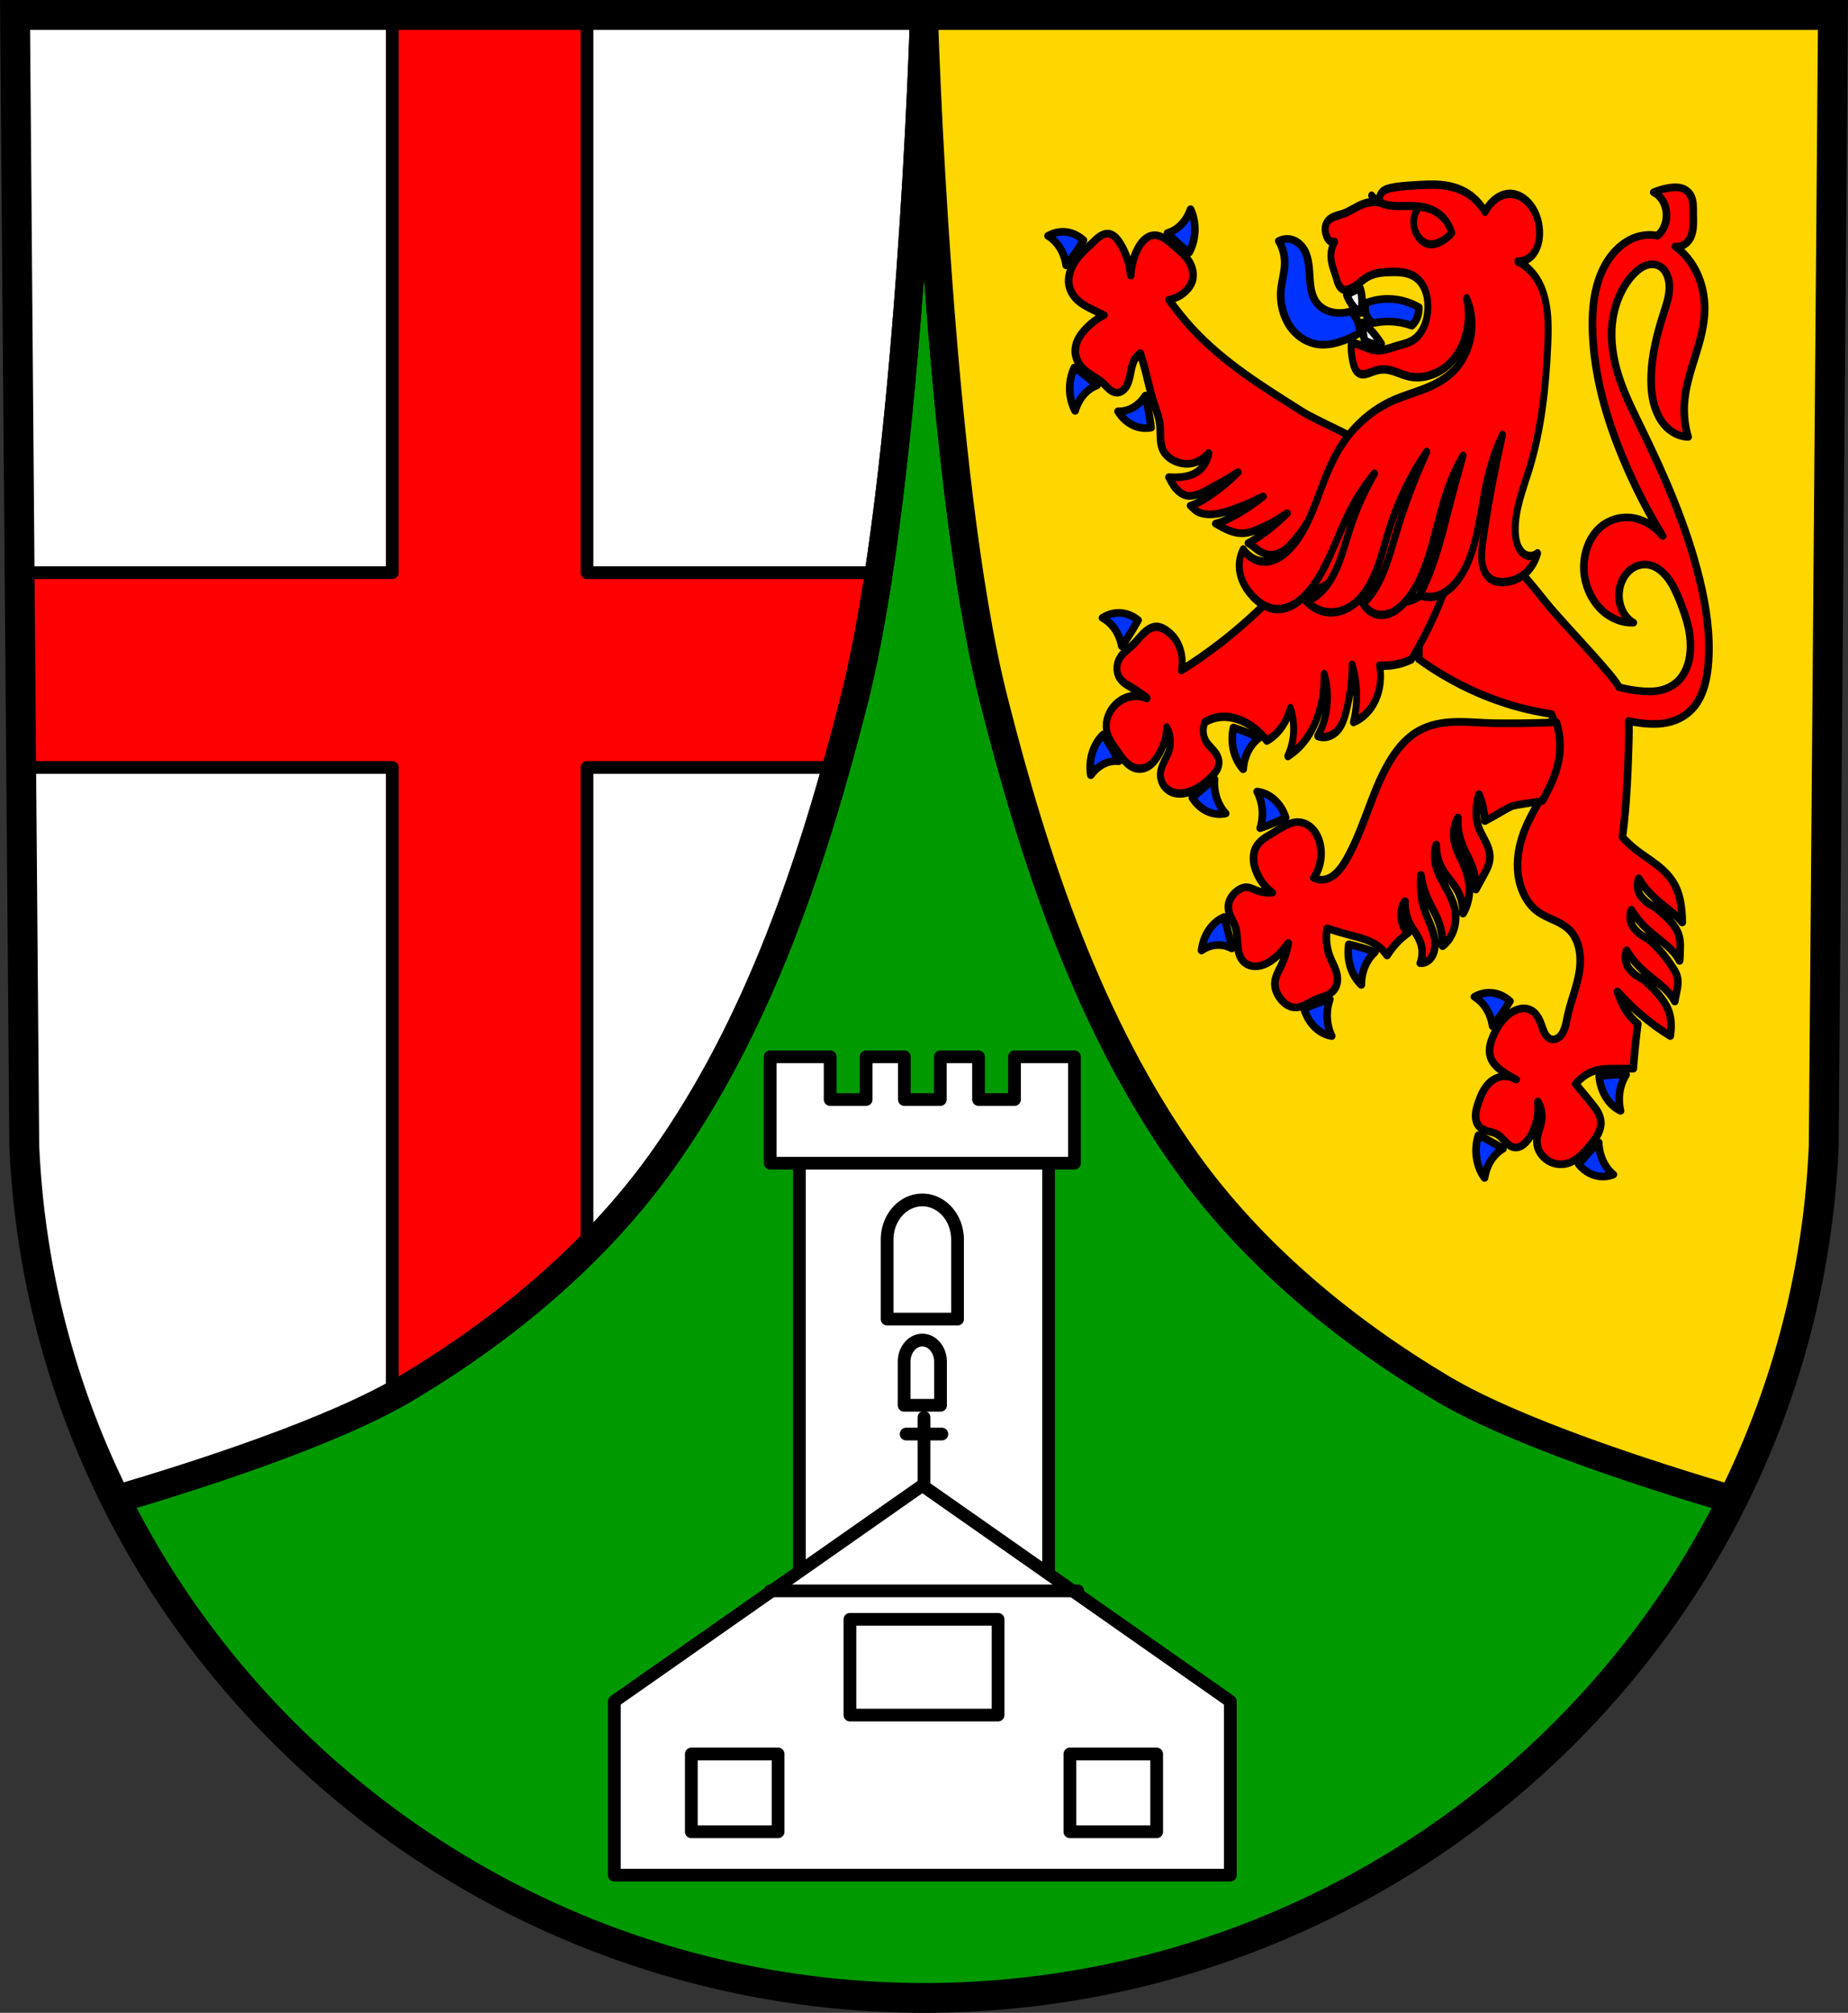<?xml version="1.0" encoding="UTF-8" standalone="no"?>
<!-- Created with Inkscape (http://www.inkscape.org/) -->

<svg
   xmlns:dc="http://purl.org/dc/elements/1.1/"
   xmlns:cc="http://creativecommons.org/ns#"
   xmlns:rdf="http://www.w3.org/1999/02/22-rdf-syntax-ns#"
   xmlns:svg="http://www.w3.org/2000/svg"
   xmlns="http://www.w3.org/2000/svg"
   xmlns:sodipodi="http://sodipodi.sourceforge.net/DTD/sodipodi-0.dtd"
   xmlns:inkscape="http://www.inkscape.org/namespaces/inkscape"
   width="192.212mm"
   height="209.344mm"
   viewBox="0 0 192.212 209.344"
   version="1.1"
   id="svg8449"
   inkscape:version="0.92.4 (5da689c313, 2019-01-14)"
   sodipodi:docname="DEU Deuselbach COA.svg">
  <rect x="0" y="0" width="192.212" height="209.344" fill="#333333" stroke="none"/>
  <defs
     id="defs8443">
    <inkscape:path-effect
       effect="spiro"
       id="path-effect5298-3-3"
       is_visible="true" />
    <inkscape:path-effect
       effect="spiro"
       id="path-effect5302-9-3"
       is_visible="true" />
    <inkscape:path-effect
       effect="spiro"
       id="path-effect5460-3-0"
       is_visible="true" />
    <inkscape:path-effect
       effect="spiro"
       id="path-effect5298-3-3-4"
       is_visible="true" />
    <inkscape:path-effect
       effect="spiro"
       id="path-effect5302-9-3-7"
       is_visible="true" />
    <inkscape:path-effect
       effect="spiro"
       id="path-effect5460-3-0-2"
       is_visible="true" />
  </defs>
  <sodipodi:namedview
     id="base"
     pagecolor="#ffffff"
     bordercolor="#666666"
     borderopacity="1.0"
     inkscape:pageopacity="0.0"
     inkscape:pageshadow="2"
     inkscape:zoom="0.69260138"
     inkscape:cx="363.23468"
     inkscape:cy="395.60995"
     inkscape:document-units="mm"
     inkscape:current-layer="layer1"
     showgrid="false"
     inkscape:window-width="1366"
     inkscape:window-height="745"
     inkscape:window-x="-8"
     inkscape:window-y="-8"
     inkscape:window-maximized="1"
     inkscape:snap-nodes="true"
     fit-margin-top="0"
     fit-margin-left="0"
     fit-margin-right="0"
     fit-margin-bottom="0"
     inkscape:snap-midpoints="true"
     inkscape:snap-smooth-nodes="true" />
  <g
     inkscape:label="Ebene 1"
     inkscape:groupmode="layer"
     id="layer1"
     transform="translate(4.49,-7.225)">
    <path
       style="fill:#009900;fill-opacity:1;fill-rule:evenodd;stroke:none;stroke-width:3.104;stroke-opacity:1"
       inkscape:connector-curvature="0"
       d="m 186.157,8.777 -0.959,117.581 C 183.105,175.817 141.758,214.988 91.616,215.016 41.519,214.955 0.156,175.77 -1.966,126.358 L -2.925,8.777 h 94.539 z"
       id="path10563-0-6-7-6-6"
       sodipodi:nodetypes="ccccccc" />
    <path
       inkscape:connector-curvature="0"
       style="fill:#ffffff;stroke:#000000;stroke-width:2.91;stroke-linecap:butt;stroke-linejoin:round;stroke-miterlimit:4;stroke-dasharray:none;stroke-opacity:1"
       d="M -2.925,8.777 -1.966,126.357 c 0.566,13.186 3.929,25.643 9.504,36.824 8.622,-2.541 22.6,-7.043 30.184,-11.558 C 47.926,145.549 57.468,137.641 64.366,127.976 74.427,113.879 80.095,96.805 84.35,80.017 90.214,56.878 91.614,8.777 91.614,8.777 Z m 94.539,0 c 0,0 1.4,48.101 7.264,71.24 4.255,16.788 9.922,33.863 19.983,47.959 6.898,9.666 16.441,17.573 26.644,23.647 7.593,4.52 21.597,9.028 30.216,11.567 5.566,-11.181 8.918,-23.64 9.476,-36.833 L 186.157,8.777 Z"
       id="path3370" />
    <path
       inkscape:connector-curvature="0"
       style="fill:#ff0000;fill-opacity:1;stroke:#000000;stroke-width:1.323;stroke-linecap:round;stroke-linejoin:round;stroke-miterlimit:4;stroke-dasharray:none;stroke-opacity:1"
       d="M 36.311,8.777 V 66.787 H -2.452 l 0.073,8.929 0.092,11.324 H 36.311 V 152.423 c 0.49,-0.266 0.963,-0.533 1.411,-0.8 6.764,-4.027 13.237,-8.86 18.842,-14.476 V 87.041 h 25.913 c 0.656,-2.341 1.28,-4.685 1.873,-7.024 0.971,-3.833 1.818,-8.358 2.558,-13.229 H 56.564 V 8.777 Z"
       id="rect3404-7" />
    <path
       style="fill:none;stroke:#000000;stroke-width:2.91;stroke-linecap:butt;stroke-linejoin:round;stroke-miterlimit:4;stroke-dasharray:none;stroke-opacity:1"
       d="m -2.925,8.777 0.959,117.58 c 0.566,13.186 3.929,25.643 9.504,36.824 8.622,-2.541 22.6,-7.043 30.184,-11.558 10.204,-6.074 19.746,-13.982 26.644,-23.647 C 74.427,113.879 80.095,96.805 84.35,80.017 90.214,56.878 91.614,8.777 91.614,8.777 Z"
       id="path9332"
       inkscape:connector-curvature="0" />
    <path
       style="fill:#ffd700;fill-opacity:1;stroke:#000000;stroke-width:2.91;stroke-linecap:butt;stroke-linejoin:round;stroke-miterlimit:4;stroke-dasharray:none;stroke-opacity:1"
       d="m 91.614,8.777 c 0,0 1.4,48.101 7.264,71.24 4.255,16.788 9.922,33.863 19.983,47.959 6.898,9.666 16.441,17.573 26.644,23.647 7.593,4.52 21.597,9.028 30.216,11.567 5.566,-11.181 8.918,-23.64 9.476,-36.833 L 186.157,8.777 Z"
       id="path3370-0"
       inkscape:connector-curvature="0" />
    <path
       style="fill:none;fill-rule:evenodd;stroke:#000000;stroke-width:3.104;stroke-opacity:1"
       inkscape:connector-curvature="0"
       d="m 186.157,8.777 -0.959,117.581 C 183.105,175.817 141.758,214.988 91.616,215.016 41.519,214.955 0.156,175.77 -1.966,126.358 L -2.925,8.777 h 94.539 z"
       id="path10563-0-6-7-6"
       sodipodi:nodetypes="ccccccc" />
    <path
       inkscape:connector-curvature="0"
       style="fill:#0033ff;fill-opacity:1;fill-rule:evenodd;stroke:#000000;stroke-width:0.794;stroke-linecap:round;stroke-linejoin:round;stroke-miterlimit:4;stroke-dasharray:none;stroke-opacity:1"
       d="m 119.344,28.986 c -0.271,0.784 -0.742,1.464 -1.332,1.922 -0.328,0.255 -0.692,0.441 -1.072,0.549 0.365,0.374 0.74,0.734 1.123,1.08 0.367,0.331 0.742,0.649 1.125,0.953 0.395,-0.715 0.608,-1.576 0.603,-2.438 -0.004,-0.72 -0.16,-1.437 -0.447,-2.067 z m -13.103,2.352 c -0.591,-0.037 -1.19,0.108 -1.724,0.42 0.628,0.375 1.159,0.987 1.499,1.73 0.19,0.414 0.321,0.866 0.388,1.333 0.329,-0.421 0.647,-0.855 0.953,-1.3 0.294,-0.426 0.577,-0.861 0.849,-1.307 -0.564,-0.521 -1.259,-0.831 -1.966,-0.876 z m 23.002,0.743 c -0.25,0.02 -0.497,0.091 -0.726,0.212 0.417,0.683 0.638,1.539 0.617,2.388 -0.022,0.889 -0.297,1.739 -0.385,2.622 -0.146,1.462 0.256,2.994 1.079,4.074 0.759,0.997 1.851,1.592 2.967,1.686 0.833,0.07 1.667,-0.127 2.465,-0.421 0.58,-0.214 1.148,-0.481 1.696,-0.796 -0.003,-0.567 -0.154,-1.13 -0.424,-1.592 -0.148,-0.253 -0.331,-0.476 -0.539,-0.656 -0.626,0.205 -1.289,0.237 -1.926,0.094 -0.342,-0.077 -0.678,-0.204 -0.984,-0.404 -0.306,-0.199 -0.583,-0.473 -0.788,-0.814 -0.369,-0.614 -0.483,-1.397 -0.539,-2.154 -0.04,-0.532 -0.057,-1.069 -0.129,-1.596 -0.072,-0.527 -0.203,-1.052 -0.449,-1.495 -0.281,-0.504 -0.709,-0.882 -1.19,-1.052 -0.24,-0.085 -0.492,-0.117 -0.742,-0.097 z m 10.738,6.231 c -0.829,-0.015 -1.659,0.135 -2.448,0.444 -0.038,0.199 -0.051,0.405 -0.039,0.609 0.018,0.299 0.093,0.594 0.231,0.843 0.163,0.293 0.414,0.513 0.694,0.609 0.635,-0.135 1.283,-0.181 1.926,-0.14 0.678,0.043 1.353,0.185 2.004,0.421 0.25,-0.231 0.451,-0.541 0.577,-0.89 0.117,-0.322 0.17,-0.678 0.154,-1.03 -0.717,-0.407 -1.487,-0.677 -2.273,-0.796 -0.274,-0.042 -0.55,-0.064 -0.827,-0.069 z m -32.725,7.137 c -0.357,0.744 -0.525,1.62 -0.476,2.479 0.041,0.718 0.233,1.422 0.553,2.028 0.23,-0.803 0.665,-1.517 1.231,-2.019 0.315,-0.279 0.669,-0.493 1.042,-0.63 -0.384,-0.345 -0.777,-0.677 -1.178,-0.993 -0.383,-0.302 -0.774,-0.591 -1.171,-0.866 z m 7.387,2.919 c -0.238,0.375 -0.529,0.7 -0.855,0.958 -0.587,0.463 -1.292,0.703 -1.991,0.678 0.352,0.579 0.825,1.047 1.362,1.35 0.643,0.363 1.376,0.484 2.075,0.344 -0.069,-0.549 -0.151,-1.096 -0.247,-1.64 -0.1,-0.568 -0.215,-1.131 -0.343,-1.691 z m -2.758,22.597 c -0.592,-0.002 -1.184,0.18 -1.704,0.523 0.643,0.337 1.197,0.916 1.567,1.638 0.206,0.402 0.356,0.846 0.441,1.308 0.311,-0.44 0.611,-0.892 0.9,-1.355 0.276,-0.443 0.541,-0.895 0.795,-1.357 -0.584,-0.487 -1.291,-0.755 -2,-0.757 z m 11.924,11.925 c -0.192,0.829 -0.174,1.728 0.051,2.545 0.188,0.682 0.519,1.306 0.953,1.795 0.057,-0.848 0.331,-1.673 0.775,-2.33 0.247,-0.366 0.545,-0.681 0.878,-0.927 -0.443,-0.217 -0.891,-0.419 -1.344,-0.602 -0.434,-0.176 -0.872,-0.336 -1.313,-0.481 z m -13.55,0.728 c -0.557,0.532 -0.978,1.272 -1.192,2.093 -0.179,0.686 -0.213,1.427 -0.099,2.133 0.457,-0.644 1.078,-1.114 1.755,-1.328 0.377,-0.119 0.77,-0.16 1.159,-0.121 -0.253,-0.493 -0.517,-0.976 -0.794,-1.449 -0.265,-0.453 -0.541,-0.895 -0.828,-1.328 z m 11.576,4.654 c -0.408,0.301 -0.809,0.617 -1.201,0.948 -0.375,0.317 -0.743,0.647 -1.103,0.99 0.431,0.683 1.034,1.205 1.707,1.474 0.562,0.225 1.171,0.275 1.754,0.145 -0.525,-0.563 -0.904,-1.323 -1.072,-2.148 -0.093,-0.46 -0.123,-0.939 -0.086,-1.41 z m 4.427,1.28 c 0.38,0.714 0.576,1.571 0.553,2.421 -0.013,0.473 -0.091,0.944 -0.231,1.385 0.46,-0.155 0.917,-0.328 1.368,-0.517 0.432,-0.181 0.859,-0.378 1.282,-0.591 -0.263,-0.8 -0.728,-1.5 -1.316,-1.981 -0.491,-0.402 -1.066,-0.651 -1.656,-0.718 z m -3.426,13.044 c -0.669,0.283 -1.266,0.815 -1.688,1.507 -0.353,0.578 -0.584,1.265 -0.666,1.978 0.604,-0.429 1.318,-0.628 2.015,-0.562 0.388,0.037 0.771,0.154 1.128,0.345 -0.107,-0.566 -0.228,-1.127 -0.363,-1.684 -0.129,-0.533 -0.272,-1.061 -0.427,-1.584 z m 12.965,2.843 c -0.134,0.846 -0.054,1.74 0.227,2.531 0.235,0.661 0.608,1.248 1.074,1.691 -0.003,-0.851 0.214,-1.7 0.611,-2.401 0.221,-0.39 0.496,-0.735 0.81,-1.014 -0.456,-0.171 -0.917,-0.325 -1.381,-0.462 -0.444,-0.131 -0.891,-0.246 -1.341,-0.345 z m 14.794,5.037 c -0.591,-0.037 -1.19,0.108 -1.724,0.42 0.628,0.375 1.159,0.987 1.499,1.73 0.19,0.414 0.321,0.867 0.388,1.334 0.329,-0.421 0.647,-0.855 0.953,-1.3 0.294,-0.426 0.577,-0.862 0.849,-1.308 -0.564,-0.521 -1.259,-0.831 -1.966,-0.876 z m -16.764,0.683 c -0.465,0.133 -0.926,0.283 -1.384,0.45 -0.438,0.16 -0.871,0.336 -1.301,0.527 0.236,0.812 0.677,1.534 1.248,2.043 0.477,0.426 1.043,0.703 1.63,0.799 -0.356,-0.733 -0.522,-1.598 -0.471,-2.446 0.028,-0.472 0.122,-0.938 0.277,-1.373 z m 30.095,7.837 c -0.239,0.004 -0.477,0.013 -0.716,0.026 -0.457,0.026 -0.912,0.068 -1.367,0.126 0.066,0.858 0.349,1.688 0.801,2.352 0.378,0.554 0.871,0.991 1.421,1.257 -0.198,-0.816 -0.187,-1.705 0.033,-2.512 0.122,-0.45 0.307,-0.874 0.545,-1.249 -0.239,-0.004 -0.478,-0.004 -0.717,0 z m -14.643,6.295 c -0.261,0.801 -0.319,1.697 -0.163,2.538 0.13,0.702 0.406,1.364 0.797,1.904 0.128,-0.836 0.47,-1.622 0.967,-2.222 0.277,-0.333 0.6,-0.61 0.951,-0.813 -0.422,-0.271 -0.852,-0.527 -1.287,-0.766 -0.416,-0.229 -0.838,-0.443 -1.265,-0.641 z m 12.509,0.744 c -0.373,0.362 -0.737,0.738 -1.091,1.128 -0.339,0.373 -0.669,0.758 -0.989,1.154 0.5,0.611 1.153,1.033 1.849,1.196 0.581,0.136 1.191,0.091 1.754,-0.128 -0.58,-0.477 -1.035,-1.172 -1.289,-1.965 -0.141,-0.441 -0.22,-0.912 -0.233,-1.385 z"
       id="path4947-0-0" />
    <path
       style="fill:#ff0000;fill-opacity:1;fill-rule:evenodd;stroke:#000000;stroke-width:0.794;stroke-linecap:butt;stroke-linejoin:round;stroke-miterlimit:4;stroke-dasharray:none;stroke-opacity:1"
       d="m 169.82,26.704 c -0.195,-0.003 -0.391,0.015 -0.585,0.041 -0.587,0.081 -1.166,0.242 -1.722,0.482 0.355,0.168 0.67,0.456 0.902,0.823 0.232,0.367 0.38,0.811 0.422,1.271 0.043,0.464 -0.021,0.942 -0.184,1.365 -0.163,0.423 -0.423,0.791 -0.744,1.049 -0.748,-0.146 -1.522,-0.091 -2.251,0.161 -0.87,0.301 -1.671,0.879 -2.325,1.638 -0.655,0.759 -1.166,1.695 -1.516,2.709 -0.593,1.714 -0.724,3.616 -0.662,5.474 0.155,4.617 1.459,9.08 3.179,13.202 1.176,2.819 2.551,5.516 4.106,8.05 -0.962,-1.203 -2.328,-1.915 -3.708,-1.932 -1.099,-0.014 -2.214,0.416 -3.047,1.288 -0.996,1.043 -1.528,2.689 -1.426,4.282 0.093,1.435 0.681,2.8 1.558,3.768 0.964,1.065 2.275,1.655 3.577,1.61 -0.51,-0.288 -0.939,-0.785 -1.2,-1.391 -0.261,-0.606 -0.353,-1.316 -0.258,-1.99 0.125,-0.88 0.573,-1.683 1.193,-2.16 0.621,-0.478 1.404,-0.627 2.118,-0.416 0.738,0.218 1.379,0.797 1.871,1.501 0.492,0.704 0.849,1.53 1.176,2.364 0.498,1.269 0.943,2.599 1.034,4.001 0.046,0.701 0.001,1.414 -0.165,2.087 -0.167,0.673 -0.458,1.305 -0.869,1.8 -0.55,0.663 -1.293,1.055 -2.055,1.23 -0.761,0.175 -1.545,0.146 -2.316,0.059 -0.671,-0.076 -1.339,-0.198 -2,-0.362 -0.366,-0.602 -0.808,-1.144 -1.252,-1.668 -1.92,-2.262 -3.964,-4.362 -5.9,-6.602 -0.799,-0.925 -1.525,-1.929 -2.342,-2.846 -0.784,-0.88 -1.345,-2.143 -2.452,-2.546 -0.678,-0.247 -1.447,0.451 -2.154,0.228 -0.467,-0.147 1.11,-4.577 0.795,-5.021 -0.315,-0.444 -2.523,3.1 -2.574,2.517 -0.328,1.207 -0.955,2.291 -1.779,3.074 -0.854,0.811 -1.055,4.638 -2.137,4.709 -0.383,0.777 -0.668,1.624 -0.843,2.504 -0.177,0.892 -0.241,1.817 -0.188,2.732 1.443,1.039 2.946,1.953 4.496,2.733 2.962,1.491 6.09,2.489 9.272,2.96 0.592,1.346 0.794,2.94 0.562,4.44 -0.23,1.485 -0.86,2.83 -1.539,4.095 -0.68,1.265 -1.423,2.492 -1.926,3.874 -0.479,1.318 -0.727,2.786 -0.562,4.212 0.18,1.549 0.88,3.031 1.966,3.871 0.581,0.45 1.247,0.706 1.89,1.006 0.643,0.3 1.289,0.662 1.763,1.27 0.325,0.416 0.557,0.935 0.692,1.485 0.136,0.55 0.178,1.13 0.151,1.703 -0.09,1.9 -0.919,3.622 -1.312,5.464 -0.084,0.395 -0.148,0.798 -0.268,1.179 -0.12,0.381 -0.302,0.746 -0.575,0.984 -0.161,0.141 -0.352,0.234 -0.549,0.258 -0.198,0.023 -0.402,-0.024 -0.575,-0.143 -0.2,-0.137 -0.35,-0.363 -0.463,-0.606 -0.113,-0.243 -0.194,-0.505 -0.286,-0.761 -0.191,-0.529 -0.447,-1.048 -0.844,-1.366 -0.313,-0.252 -0.696,-0.36 -1.072,-0.345 -0.375,0.015 -0.743,0.148 -1.082,0.345 -0.913,0.531 -1.609,1.517 -2.06,2.618 -0.123,0.3 -0.231,0.612 -0.289,0.939 -0.058,0.328 -0.066,0.673 0.007,0.996 0.082,0.358 0.262,0.675 0.481,0.935 0.218,0.26 0.475,0.468 0.737,0.66 0.479,0.351 0.981,0.655 1.499,0.91 -0.462,-0.284 -0.995,-0.395 -1.509,-0.315 -0.514,0.081 -1.006,0.353 -1.394,0.77 -0.477,0.514 -0.783,1.221 -1.031,1.935 -0.134,0.388 -0.256,0.79 -0.282,1.21 -0.013,0.21 -0.001,0.423 0.044,0.626 0.045,0.203 0.124,0.396 0.238,0.555 0.117,0.163 0.269,0.286 0.431,0.376 0.162,0.09 0.334,0.148 0.508,0.196 0.347,0.095 0.708,0.151 1.028,0.339 0.319,0.188 0.578,0.496 0.849,0.774 0.272,0.278 0.578,0.537 0.931,0.592 0.266,0.042 0.539,-0.04 0.777,-0.191 0.238,-0.151 0.444,-0.368 0.627,-0.606 0.81,-1.051 1.2,-2.559 1.031,-3.984 0.348,0.582 0.487,1.342 0.375,2.049 -0.058,0.368 -0.18,0.716 -0.285,1.068 -0.105,0.352 -0.195,0.721 -0.184,1.095 0.01,0.344 0.106,0.68 0.257,0.97 0.151,0.291 0.356,0.537 0.586,0.737 0.719,0.623 1.686,0.772 2.529,0.455 0.929,-0.349 1.669,-1.196 2.342,-2.049 0.239,-0.303 0.475,-0.613 0.655,-0.971 0.179,-0.359 0.299,-0.773 0.282,-1.192 -0.016,-0.383 -0.144,-0.747 -0.32,-1.066 -0.175,-0.318 -0.396,-0.596 -0.617,-0.87 -0.556,-0.69 -1.119,-1.373 -1.686,-2.049 0.542,-0.654 1.228,-1.129 1.967,-1.365 0.76,-0.243 1.556,-0.233 2.342,-0.228 0.562,0.004 1.124,0.004 1.686,0 0.054,-0.722 0.117,-1.443 0.188,-2.163 0.082,-0.837 0.176,-1.672 0.281,-2.504 -0.463,-0.372 -0.876,-0.835 -1.218,-1.366 -0.386,-0.599 -0.675,-1.281 -0.904,-1.991 0.734,0.823 1.509,1.591 2.321,2.296 1.008,0.876 2.072,1.658 3.179,2.335 0.084,-0.61 0.122,-1.231 0.029,-1.831 -0.074,-0.48 -0.231,-0.953 -0.459,-1.355 -0.585,-1.032 -1.414,-1.846 -2.252,-2.576 -0.32,-0.279 -0.728,-0.386 -1.043,-0.674 -0.311,-0.284 -0.644,-0.583 -0.811,-1.017 -0.174,-0.452 -0.174,-0.997 0,-1.449 0.219,0.372 0.463,0.722 0.728,1.047 0.611,0.748 1.329,1.353 2.053,1.932 0.711,0.569 1.446,1.131 1.987,1.931 0.086,0.127 0.164,0.261 0.238,0.398 0.1,-0.802 0.417,-1.614 0.286,-2.41 -0.088,-0.534 -0.408,-0.978 -0.689,-1.403 -0.646,-0.977 -1.414,-1.846 -2.252,-2.576 -0.32,-0.279 -0.728,-0.386 -1.043,-0.674 -0.31,-0.284 -0.644,-0.583 -0.811,-1.017 -0.174,-0.452 -0.174,-0.997 0,-1.449 0.219,0.372 0.463,0.722 0.728,1.047 0.611,0.748 1.329,1.352 2.053,1.931 0.711,0.569 1.447,1.132 1.987,1.932 0.086,0.127 0.163,0.26 0.237,0.397 0.009,-0.079 0.025,-0.156 0.027,-0.235 0.023,-0.876 0.145,-1.832 -0.166,-2.623 -0.445,-1.13 -1.414,-1.846 -2.252,-2.576 -0.32,-0.279 -0.728,-0.387 -1.042,-0.674 -0.31,-0.284 -0.644,-0.583 -0.811,-1.017 -0.174,-0.452 -0.174,-0.997 0,-1.449 0.219,0.372 0.463,0.722 0.728,1.047 0.611,0.748 1.328,1.353 2.053,1.932 0.609,0.487 1.235,0.971 1.742,1.602 -0.003,-0.385 -0.019,-0.77 -0.053,-1.153 -0.076,-0.867 -0.243,-1.735 -0.596,-2.495 -0.45,-0.97 -1.177,-1.708 -1.946,-2.312 -0.769,-0.605 -1.595,-1.097 -2.359,-1.713 -0.448,-0.361 -0.872,-0.766 -1.27,-1.206 0.003,-0.018 0.006,-0.037 0.007,-0.055 0.427,-3.273 0.566,-6.592 0.656,-9.904 0.019,-0.698 0.031,-1.408 -0.007,-2.107 0.467,0.099 0.937,0.178 1.409,0.23 0.966,0.107 1.949,0.115 2.897,-0.138 0.947,-0.253 1.862,-0.783 2.534,-1.633 0.484,-0.612 0.83,-1.373 1.058,-2.175 0.228,-0.802 0.342,-1.647 0.4,-2.493 0.195,-2.876 -0.252,-5.767 -0.927,-8.533 -1.364,-5.584 -3.649,-10.767 -6.093,-15.778 -0.767,-1.572 -1.553,-3.138 -2.142,-4.819 -0.589,-1.681 -0.977,-3.498 -0.904,-5.324 0.088,-2.194 0.883,-4.363 2.252,-5.796 0.421,-0.44 0.902,-0.816 1.442,-0.973 0.27,-0.078 0.552,-0.1 0.827,-0.047 0.274,0.053 0.54,0.181 0.761,0.385 0.274,0.252 0.472,0.615 0.585,1.009 0.113,0.394 0.145,0.819 0.119,1.236 -0.051,0.833 -0.322,1.619 -0.572,2.396 -0.668,2.074 -1.226,4.233 -1.308,6.458 -0.034,0.936 0.018,1.883 0.229,2.783 0.211,0.901 0.588,1.755 1.142,2.405 0.657,0.77 1.557,1.226 2.47,1.252 -0.323,-1.077 -0.459,-2.237 -0.397,-3.381 0.094,-1.723 0.626,-3.359 1.129,-4.974 0.504,-1.615 0.992,-3.281 0.99,-5.008 -0.001,-1.296 -0.287,-2.589 -0.818,-3.713 -0.531,-1.123 -1.308,-2.074 -2.229,-2.727 0.312,0.047 0.634,-0.02 0.915,-0.191 0.281,-0.171 0.518,-0.444 0.674,-0.775 0.168,-0.357 0.239,-0.772 0.263,-1.182 0.024,-0.41 0.004,-0.822 0.003,-1.234 -0.001,-0.332 0.01,-0.664 -0.018,-0.994 -0.028,-0.33 -0.097,-0.661 -0.247,-0.939 -0.214,-0.397 -0.576,-0.65 -0.955,-0.762 -0.19,-0.056 -0.384,-0.08 -0.579,-0.083 z"
       id="path5348-4-2"
       inkscape:connector-curvature="0"
       sodipodi:nodetypes="cccccccccccsccccccccccscccccccccaacccccccccccccccccccccccccccccccccccccccccccccccccccscccsccccccccccccccccccccccccccccccccccscccccccccccccccccccsscscscccccccccccscccccccccccc" />
    <path
       style="fill:#ff0000;fill-opacity:1;fill-rule:evenodd;stroke:#000000;stroke-width:2.15;stroke-linecap:round;stroke-linejoin:round;stroke-miterlimit:4;stroke-dasharray:none;stroke-opacity:1"
       d="m 133.398,537.416 c -5.736,5.032 -11.857,9.625 -18.292,13.725 -3.912,2.493 -7.94,4.804 -12.067,6.923 0.628,-2.572 0.029,-5.416 -1.583,-7.517 -0.891,-1.161 -2.065,-2.092 -3.363,-2.769 -0.801,-0.418 -1.669,-0.747 -2.572,-0.791 -0.751,-0.036 -1.504,0.127 -2.2,0.414 -0.695,0.287 -1.335,0.695 -1.931,1.155 -1.19,0.92 -2.207,2.047 -3.387,2.981 -0.814,0.644 -1.699,1.192 -2.516,1.833 -0.817,0.64 -1.576,1.39 -2.034,2.322 -0.287,0.584 -0.449,1.231 -0.454,1.881 -0.005,0.651 0.147,1.304 0.454,1.877 0.396,0.74 1.034,1.326 1.734,1.789 0.7,0.462 1.467,0.812 2.222,1.179 1.7,0.827 3.352,1.752 4.945,2.769 -2.162,-0.733 -4.564,-0.733 -6.726,0 -1.685,0.571 -3.228,1.588 -4.352,2.967 -0.997,1.224 -1.662,2.775 -1.583,4.352 0.06,1.187 0.534,2.322 1.167,3.327 0.634,1.005 1.426,1.899 2.196,2.805 0.688,0.81 1.363,1.634 2.129,2.37 0.767,0.736 1.633,1.385 2.618,1.784 1.441,0.583 3.11,0.589 4.55,0 1.36,-0.556 2.472,-1.601 3.363,-2.769 1.604,-2.104 2.579,-4.681 2.769,-7.319 1.151,1.641 1.455,3.845 0.791,5.737 -0.396,1.129 -1.1,2.118 -1.701,3.153 -0.601,1.034 -1.116,2.18 -1.068,3.375 0.038,0.943 0.435,1.857 1.047,2.576 0.612,0.719 1.431,1.248 2.316,1.578 1.567,0.586 3.311,0.555 4.945,0.198 2.973,-0.651 5.634,-2.334 7.912,-4.352 0.479,-0.424 0.947,-0.868 1.315,-1.391 0.368,-0.523 0.633,-1.135 0.663,-1.774 0.028,-0.607 -0.158,-1.211 -0.457,-1.74 -0.299,-0.529 -0.707,-0.988 -1.145,-1.41 -0.876,-0.842 -1.895,-1.565 -2.552,-2.587 -0.449,-0.698 -0.708,-1.517 -0.743,-2.347 -0.035,-0.83 0.156,-1.667 0.545,-2.401 1.465,-0.716 3.062,-1.16 4.686,-1.303 2.225,-0.195 4.479,0.175 6.589,0.907 3.001,1.042 5.742,2.823 7.913,5.143 1.731,-0.783 3.293,-1.938 4.55,-3.363 1.259,-1.428 2.21,-3.126 2.769,-4.945 0.803,1.999 1.144,4.182 0.989,6.33 -0.15,2.076 -0.762,4.118 -1.78,5.934 2.733,-1.395 5.127,-3.447 6.923,-5.934 1.704,-2.359 2.864,-5.087 3.561,-7.912 0.574,-2.326 0.84,-4.727 0.791,-7.121 0.84,2.334 1.18,4.846 0.989,7.319 -0.233,3.028 -1.267,5.99 -2.967,8.506 1.094,0.323 2.274,0.348 3.381,0.071 1.106,-0.277 2.136,-0.854 2.949,-1.654 1.339,-1.317 2.035,-3.145 2.572,-4.945 1.128,-3.783 1.729,-7.723 1.78,-11.671 0.871,2.407 1.341,4.958 1.385,7.517 0.041,2.406 -0.294,4.818 -0.989,7.121 2.917,-0.953 5.445,-3.047 6.923,-5.737 1.443,-2.624 1.874,-5.789 1.187,-8.704 2.255,0.127 4.528,-0.074 6.726,-0.593 1.077,-0.255 2.135,-0.585 3.165,-0.989 2.739,-3.738 5.217,-7.666 7.412,-11.747 1.285,-2.39 2.474,-4.832 3.561,-7.319 -1.118,0.106 -2.24,0.172 -3.363,0.198 -0.725,0.017 -1.451,0.017 -2.176,0 -1.079,1.468 -2.562,2.635 -4.242,3.339 -1.763,0.738 -3.74,0.961 -5.621,0.621 -1.163,-0.21 -2.282,-0.629 -3.339,-1.16 -3.466,-1.739 -6.292,-4.724 -7.838,-8.28 -1.546,-3.557 -1.802,-7.658 -0.71,-11.379 1.092,-3.721 3.525,-7.034 6.748,-9.19 3.223,-2.156 7.213,-3.14 11.07,-2.73 3.515,6.25 3.693,14.256 0.459,20.655 -3.234,6.4 -9.785,11.005 -16.902,11.882 -2.229,0.275 -4.489,0.206 -6.726,0 -1.6,-0.147 -3.199,-0.365 -4.748,-0.791 -5.061,-1.393 -9.432,-5.11 -11.62,-9.882 -2.188,-4.772 -2.152,-10.509 0.095,-15.253 2.247,-4.744 6.664,-8.407 11.742,-9.737 5.078,-1.33 10.723,-0.303 15.007,2.73 1.1,7.187 -0.779,14.784 -5.103,20.63 -4.324,5.846 -11.038,9.866 -18.232,10.919 -1.517,0.222 -3.103,0.311 -4.55,-0.198 -0.73,-0.257 -1.408,-0.663 -1.978,-1.187 z"
       id="path5458-5-1"
       inkscape:path-effect="#path-effect5460-3-0"
       inkscape:original-d="m 133.3983,537.41558 c 0,0 -11.84522,9.48673 -18.29199,13.72513 -3.83083,2.51856 -12.06657,6.92344 -12.06657,6.92344 0,0 -0.25575,-5.32686 -1.5825,-7.51688 -0.75242,-1.24199 -2.08411,-2.08121 -3.36282,-2.76937 -0.78975,-0.42501 -1.68148,-0.90119 -2.57156,-0.79125 -2.90676,0.35902 -5.17139,2.7956 -7.51687,4.54969 -1.64458,1.22991 -3.72092,2.27511 -4.54969,4.15406 -0.50559,1.14626 -0.56027,2.63789 0,3.75844 0.7372,1.47441 2.57468,2.06795 3.95625,2.96719 1.58344,1.03064 4.94531,2.76938 4.94531,2.76938 0,0 -4.58335,-0.66082 -6.72562,0 -1.67771,0.51752 -3.27462,1.58079 -4.35188,2.96718 -0.94708,1.21886 -1.70034,2.81283 -1.5825,4.35188 0.17797,2.32444 1.90278,4.31478 3.36281,6.13219 1.31695,1.63931 2.77909,3.41447 4.74751,4.15407 1.41965,0.53342 3.1222,0.51213 4.54968,0 1.36682,-0.49037 2.51695,-1.58905 3.36281,-2.76938 1.51945,-2.12027 2.76938,-7.31907 2.76938,-7.31907 0,0 1.04547,3.82309 0.79125,5.73657 -0.31129,2.34307 -3.09838,4.18717 -2.76938,6.52782 0.24798,1.76419 1.77054,3.35498 3.36281,4.15406 1.4745,0.73998 3.33955,0.57622 4.94532,0.19781 2.92985,-0.69043 5.72553,-2.28356 7.9125,-4.35187 0.9039,-0.85486 2.02051,-1.92162 1.97813,-3.16501 -0.0804,-2.35952 -3.37967,-3.50628 -4.15406,-5.73656 -0.51952,-1.49625 -0.19782,-4.7475 -0.19782,-4.7475 0,0 3.06875,-1.19382 4.68647,-1.30263 2.212,-0.14877 4.51132,0.1331 6.58885,0.907 2.94783,1.0981 7.91251,5.14313 7.91251,5.14313 0,0 3.3028,-1.94799 4.54969,-3.36282 1.24917,-1.41742 2.76937,-4.94531 2.76937,-4.94531 0,0 1.13466,4.19937 0.98906,6.33 -0.1408,2.06042 -1.78031,5.93438 -1.78031,5.93438 0,0 5.1021,-3.50092 6.92344,-5.93438 1.73306,-2.31551 2.79822,-5.12255 3.56063,-7.9125 0.62958,-2.30389 0.79125,-7.12126 0.79125,-7.12126 0,0 1.23645,4.86967 0.98906,7.31907 -0.30176,2.98767 -2.96719,8.50594 -2.96719,8.50594 0,0 4.62272,-0.23509 6.33001,-1.5825 1.45849,-1.15105 1.99514,-3.179 2.57156,-4.94531 1.2209,-3.74114 1.78031,-11.67095 1.78031,-11.67095 0,0 1.32844,4.96972 1.38469,7.51688 0.0529,2.39595 -0.98906,7.12126 -0.98906,7.12126 0,0 5.46766,-3.1168 6.92344,-5.73657 1.42227,-2.55947 1.18688,-8.70375 1.18688,-8.70375 0,0 4.51789,-0.15637 6.72563,-0.59344 1.08427,-0.21466 3.165,-0.98906 3.165,-0.98906 0,0 5.17791,-7.73636 7.4123,-11.74701 1.33088,-2.38886 3.56063,-7.31906 3.56063,-7.31906 0,0 -2.23973,0.16483 -3.36282,0.19781 -0.72485,0.0213 -2.17594,0 -2.17594,0 0,0 -2.47891,2.64077 -4.24245,3.33862 -1.7036,0.67414 -3.7471,0.82704 -5.62082,0.62079 -1.1973,-0.13178 -2.79458,-0.27219 -3.33862,-1.15951 -5.92805,-9.66851 9.27017,-31.57896 9.27017,-31.57896 0,0 -4.5669,26.01829 -16.44297,32.5375 -1.86488,1.0237 -4.49494,0.18403 -6.72563,0 -1.60659,-0.13253 -3.97388,0.37475 -4.74751,-0.79125 -6.69658,-10.09295 15.22465,-32.14187 15.22465,-32.14187 0,0 -10.10236,25.80205 -23.33496,31.54843 -1.34307,0.58324 -3.11868,0.22058 -4.54969,-0.19781 -0.76898,-0.22483 -1.97813,-1.18688 -1.97813,-1.18688 z"
       inkscape:connector-curvature="0"
       sodipodi:nodetypes="cacaaaaaaacaaaaaaacaaaaaaacaacacacaacacaacacacacacacaaacaaacaac"
       transform="matrix(0.335,0,0,0.407,83.874,-150.205)" />
    <path
       style="fill:#ff0000;fill-opacity:1;fill-rule:evenodd;stroke:#000000;stroke-width:3;stroke-linecap:round;stroke-linejoin:round;stroke-miterlimit:4;stroke-dasharray:none;stroke-opacity:1"
       d="m 417.713,91.68 c -0.146,-0.006 -0.292,-0.003 -0.438,0.008 -0.873,0.064 -1.732,0.424 -2.51,0.926 -1.037,0.669 -1.95,1.578 -2.873,2.459 -2.894,2.762 -6.031,5.36 -8.01,9.131 -1.136,2.164 -1.85,4.768 -1.502,7.299 0.342,2.482 1.672,4.635 3.301,6.188 1.629,1.553 3.549,2.58 5.459,3.549 1.659,0.842 3.329,1.655 5.008,2.436 -2.752,1.381 -5.306,3.345 -7.51,5.779 -1.013,1.119 -1.96,2.349 -2.66,3.779 -0.7,1.43 -1.142,3.077 -1.094,4.74 0.059,2.039 0.858,3.98 2,5.477 1.217,1.595 2.792,2.715 4.375,3.729 1.583,1.013 3.212,1.951 4.637,3.268 0.787,0.728 1.505,1.566 2.307,2.27 0.802,0.703 1.716,1.28 2.701,1.385 0.777,0.082 1.567,-0.141 2.258,-0.58 0.691,-0.44 1.284,-1.094 1.746,-1.857 0.874,-1.442 1.271,-3.22 1.611,-4.963 0.341,-1.743 0.653,-3.527 1.393,-5.076 0.599,-1.254 1.472,-2.315 2.504,-3.043 0.828,2.603 1.579,5.244 2.252,7.912 0.897,3.558 1.656,7.172 2.754,10.646 1.044,3.304 2.403,6.53 2.752,10.043 0.153,1.536 0.108,3.088 0.174,4.633 0.065,1.545 0.25,3.114 0.828,4.492 0.821,1.958 2.363,3.343 4.006,4.26 2.408,1.343 5.156,1.812 7.76,1.217 2.344,-0.536 4.551,-1.93 6.258,-3.955 -0.419,2.506 -1.595,4.815 -3.254,6.389 -2.239,2.125 -5.174,2.83 -8.01,3.043 -1.417,0.106 -2.839,0.106 -4.256,0 1.378,2.748 2.399,4.435 4.166,5.871 1.098,0.892 2.44,1.516 3.76,1.51 4.034,-0.018 7.732,-2.846 11.459,-4.723 2.636,-1.327 5.136,-3.02 7.674,-4.604 -3.713,3.72 -7.718,7.005 -11.945,9.799 -2.107,1.393 -4.317,2.658 -6.637,3.334 0.998,0.903 1.925,2.019 3.09,2.553 1.731,0.793 3.659,0.953 5.506,0.836 4.028,-0.256 7.927,-1.91 11.787,-3.332 2.73,-1.006 5.356,-2.391 8.01,-3.664 -3.996,3.258 -8.249,6.051 -12.682,8.326 -1.884,0.967 -3.832,1.84 -5.83,2.326 0.158,0.094 0.314,0.198 0.473,0.291 2.822,1.664 6.231,3.439 9.561,3.514 3.539,0.079 6.956,-1.772 10.271,-3.279 2.672,-1.214 5.136,-3.022 7.674,-4.605 -3.713,3.72 -7.718,7.005 -11.945,9.799 -1.053,0.696 -2.14,1.34 -3.244,1.92 0.722,0.489 1.439,0.986 2.145,1.512 0.972,0.724 1.876,1.555 2.963,2.078 1.031,0.496 2.149,0.936 3.293,0.965 1.579,0.04 3.215,-0.359 4.607,-1.104 2.286,-1.223 4.057,-3.285 5.703,-5.287 4.339,-5.276 7.37,-10.419 10.77,-17.436 3.173,-6.548 11.768,-13.868 15.594,-19.879 -5.153,-3.393 -18.965,-9.282 -24.158,-12.582 -15.123,-9.61 -30.613,-18.986 -43.301,-32.857 -3.117,-3.408 -6.047,-7.07 -8.762,-10.953 2.255,-0.336 4.434,-1.396 6.258,-3.043 1.365,-1.233 2.568,-2.869 3.004,-4.867 0.327,-1.497 0.196,-3.114 -0.252,-4.564 -0.589,-1.912 -1.699,-3.529 -2.959,-4.879 -1.26,-1.35 -2.676,-2.462 -4.049,-3.639 -1.251,-1.073 -2.476,-2.208 -3.84,-3.055 -1.364,-0.847 -2.897,-1.398 -4.42,-1.205 -1.352,0.171 -2.628,0.925 -3.678,1.975 -1.05,1.05 -1.885,2.384 -2.58,3.805 -1.485,3.035 -2.353,6.514 -2.504,10.041 -0.429,-4.623 -1.917,-9.093 -4.254,-12.777 -0.544,-0.858 -1.138,-1.678 -1.844,-2.34 -0.705,-0.661 -1.53,-1.161 -2.412,-1.312 -0.145,-0.025 -0.291,-0.041 -0.438,-0.047 z M 555.25,283.299 c -1.148,0.008 -2.295,0.049 -3.441,0.135 -4.586,0.343 -9.203,1.453 -13.266,4.061 -5.902,3.788 -10.215,10.453 -13.51,17.508 -4.869,10.424 -7.915,22.082 -13.518,31.947 -1.078,1.899 -2.257,3.736 -3.703,5.23 -1.446,1.495 -3.18,2.638 -5.057,2.982 -1.429,0.262 -2.916,0.053 -4.256,-0.605 2.199,-3.153 3.227,-7.469 2.754,-11.562 -0.205,-1.771 -0.681,-3.5 -1.441,-5.031 -0.76,-1.531 -1.808,-2.861 -3.064,-3.791 -1.277,-0.945 -2.761,-1.47 -4.256,-1.521 -1.787,-0.062 -3.55,0.538 -5.199,1.379 -1.649,0.84 -3.208,1.921 -4.812,2.881 -1.337,0.8 -2.714,1.519 -3.967,2.5 -1.253,0.981 -2.395,2.26 -3.043,3.891 -0.587,1.477 -0.736,3.177 -0.559,4.803 0.178,1.626 0.671,3.182 1.311,4.627 1.386,3.134 3.488,5.794 6.008,7.605 -2.108,0.19 -4.247,-0.123 -6.258,-0.914 -1.237,-0.487 -2.456,-1.16 -3.756,-1.217 -1.531,-0.067 -3.009,0.742 -4.254,1.828 -0.823,0.718 -1.577,1.572 -2.131,2.604 -0.553,1.031 -0.9,2.251 -0.875,3.482 0.026,1.398 0.523,2.718 1.096,3.932 0.572,1.213 1.235,2.373 1.658,3.674 0.671,2.062 0.695,4.334 0.852,6.543 0.078,1.105 0.194,2.21 0.441,3.277 0.248,1.067 0.632,2.098 1.211,2.955 0.624,0.925 1.459,1.626 2.371,2.074 0.912,0.448 1.901,0.65 2.885,0.666 3.092,0.05 6.032,-1.708 8.512,-3.955 1.66,-1.504 3.176,-3.246 4.506,-5.174 -0.502,3.101 -1.438,6.1 -2.754,8.826 -0.536,1.11 -1.136,2.173 -1.619,3.318 -0.483,1.145 -0.852,2.391 -0.885,3.678 -0.026,1.07 0.183,2.139 0.545,3.115 0.362,0.976 0.872,1.863 1.457,2.664 1.422,1.949 3.372,3.442 5.508,3.652 1.581,0.156 3.156,-0.387 4.627,-1.107 1.471,-0.72 2.88,-1.622 4.383,-2.238 1.243,-0.51 2.54,-0.82 3.775,-1.355 1.235,-0.535 2.44,-1.333 3.234,-2.602 0.701,-1.119 1.032,-2.549 1,-3.955 -0.038,-1.606 -0.522,-3.147 -1.123,-4.578 -0.601,-1.431 -1.322,-2.787 -1.879,-4.244 -1.295,-3.391 -1.651,-7.299 -1,-10.953 3.068,1.005 6.155,1.918 9.26,2.738 3.999,1.057 8.156,2.024 11.514,4.867 1.021,0.864 1.949,1.89 2.754,3.043 1.179,-1.89 2.525,-3.627 4.006,-5.172 1.319,-1.377 2.745,-2.6 4.254,-3.65 -1.164,-1.067 -2.051,-2.575 -2.504,-4.26 -0.742,-2.76 -0.252,-5.963 1.254,-8.217 -0.119,2.966 0.498,5.971 1.752,8.52 0.697,1.417 1.576,2.685 2.406,3.992 0.83,1.307 1.622,2.679 2.1,4.225 0.754,2.44 0.662,5.247 -0.25,7.605 1.585,0.126 3.202,-0.683 4.254,-2.129 1.129,-1.551 1.571,-3.714 1.502,-5.783 -0.085,-2.567 -0.887,-5.016 -1.816,-7.324 -0.929,-2.308 -2.001,-4.545 -2.689,-6.975 -0.555,-1.961 -0.851,-4.018 -1,-6.084 -0.154,-2.124 -0.154,-4.264 0,-6.389 0.367,2.962 1.128,5.852 2.25,8.52 1.447,3.441 3.479,6.501 4.758,10.039 1.069,2.956 1.584,6.204 1.5,9.432 1.708,-1.342 3.112,-3.259 4.008,-5.479 0.982,-2.433 1.351,-5.234 1,-7.91 -0.486,-3.705 -2.267,-6.938 -4.004,-10.039 -1.737,-3.101 -3.519,-6.335 -4.006,-10.039 -0.281,-2.135 -0.105,-4.356 0.502,-6.389 -0.049,3.093 0.654,6.198 2.002,8.822 1.888,3.675 4.935,6.314 6.756,10.039 1.205,2.465 1.822,5.351 1.754,8.217 1.621,-2.72 2.51,-6.075 2.502,-9.434 -0.004,-2.952 -0.691,-5.864 -1.752,-8.52 -0.729,-1.824 -1.631,-3.534 -2.436,-5.311 -0.804,-1.777 -1.519,-3.648 -1.82,-5.643 -0.457,-3.028 0.095,-6.263 1.504,-8.822 -0.195,3.205 0.239,6.465 1.252,9.434 1.232,3.607 3.284,6.73 4.506,10.342 0.91,2.688 1.338,5.615 1.25,8.52 0.998,-1.828 1.999,-3.654 3.004,-5.477 0.59,-1.071 1.184,-2.144 1.65,-3.301 0.467,-1.157 0.805,-2.408 0.854,-3.695 0.043,-1.207 -0.168,-2.415 -0.52,-3.545 -0.352,-1.129 -0.842,-2.186 -1.367,-3.211 -1.05,-2.051 -2.265,-4.025 -2.869,-6.326 -0.31,-1.179 -0.451,-2.417 -0.502,-3.652 -0.113,-2.783 0.229,-5.59 1.002,-8.213 0.493,1.176 0.912,2.395 1.252,3.648 0.603,2.223 0.955,4.547 1.045,6.885 1.725,-0.912 3.439,-1.858 5.139,-2.838 1.683,-0.97 3.353,-1.976 5.078,-2.83 1.477,-0.731 8.42,-1.469 12.359,-2.244 0.258,-0.471 0.521,-0.941 0.775,-1.414 2.569,-4.781 4.948,-9.865 5.816,-15.477 0.72,-4.653 0.319,-9.538 -1.08,-13.955 -8.709,0.401 -21.542,0.557 -28.131,0.232 -3.443,-0.17 -6.891,-0.433 -10.334,-0.408 z"
       transform="matrix(0.265,0,0,0.265,0.053,7.225)"
       id="path5153-9-1"
       inkscape:connector-curvature="0" />
    <path
       inkscape:connector-curvature="0"
       style="fill:#ffffff;fill-opacity:1;fill-rule:evenodd;stroke:#000000;stroke-width:0.794;stroke-linecap:round;stroke-linejoin:round;stroke-miterlimit:4;stroke-dasharray:none;stroke-opacity:1"
       d="m 136.981,37.209 c -0.29,0.124 -0.577,0.258 -0.861,0.402 -0.178,0.09 -0.354,0.185 -0.53,0.282 0.133,0.366 0.312,0.706 0.53,1.006 0.261,0.361 0.577,0.662 0.927,0.885 0.136,-0.573 0.171,-1.181 0.099,-1.771 -0.033,-0.274 -0.088,-0.544 -0.165,-0.805 z m 0.298,3.542 c -0.035,0.334 -0.035,0.673 0,1.006 0.03,0.288 0.085,0.572 0.165,0.846 0.278,0.182 0.582,0.305 0.894,0.362 0.274,0.05 0.554,0.05 0.828,0 -0.177,-0.279 -0.365,-0.548 -0.563,-0.805 -0.402,-0.521 -0.846,-0.994 -1.324,-1.409 z"
       id="path5263-3-3" />
    <path
       style="fill:#ff0000;fill-opacity:1;fill-rule:evenodd;stroke:#000000;stroke-width:2.15;stroke-linecap:round;stroke-linejoin:round;stroke-miterlimit:4;stroke-dasharray:none;stroke-opacity:1"
       d="m 122.228,527.205 c -0.984,1.503 -1.412,3.361 -1.187,5.143 0.298,2.356 1.683,4.454 3.363,6.132 2.132,2.13 4.905,3.758 7.912,3.956 1.927,0.127 3.867,-0.339 5.609,-1.174 1.742,-0.835 3.294,-2.029 4.677,-3.376 5.751,-5.6 8.452,-13.538 12.66,-20.375 2.17,-3.525 4.766,-6.788 7.715,-9.693 -3.044,4.295 -5.573,8.955 -7.517,13.847 -1.171,2.947 -2.131,5.981 -3.479,8.852 -1.347,2.871 -3.122,5.614 -5.621,7.566 -1.355,1.059 -2.906,1.868 -4.55,2.374 1.831,1.551 4.14,2.53 6.528,2.769 2.82,0.282 5.711,-0.47 8.11,-1.978 3.19,-2.004 5.445,-5.226 7.061,-8.629 1.617,-3.403 2.673,-7.04 4.016,-10.559 2.743,-7.186 6.707,-13.905 11.671,-19.781 -3.702,6.661 -6.88,13.612 -9.495,20.77 -2.007,5.495 -3.787,11.293 -7.715,15.627 -0.784,0.866 -1.646,1.661 -2.572,2.374 1.035,1.424 2.623,2.435 4.352,2.769 1.664,0.322 3.411,0.026 4.964,-0.653 1.553,-0.678 2.923,-1.724 4.135,-2.908 4.029,-3.935 6.313,-9.3 8.11,-14.638 1.765,-5.242 3.168,-10.63 5.539,-15.627 1.116,-2.353 2.442,-4.607 3.956,-6.726 -1.443,4.201 -2.828,8.421 -4.154,12.66 -1.996,6.38 -3.875,12.843 -6.923,18.792 -0.728,1.42 -1.52,2.806 -2.374,4.154 1.397,0.455 2.896,0.591 4.352,0.396 3.213,-0.432 6.044,-2.447 8.11,-4.945 3.404,-4.116 4.95,-9.43 6.132,-14.638 1.031,-4.542 1.853,-9.146 3.363,-13.552 0.977,-2.851 2.238,-5.605 3.758,-8.207 -0.83,3.089 -1.622,6.188 -2.374,9.297 -1.457,6.022 -2.766,12.083 -3.758,18.199 -0.247,1.522 -0.475,3.067 -0.316,4.601 0.159,1.534 0.746,3.078 1.899,4.103 0.732,0.651 1.657,1.062 2.615,1.267 0.958,0.205 1.949,0.211 2.924,0.118 2.273,-0.216 4.517,-0.986 6.33,-2.374 1.636,-1.253 2.892,-2.996 3.561,-4.945 -0.54,0.375 -1.175,0.612 -1.828,0.68 -0.654,0.069 -1.324,-0.03 -1.93,-0.285 -1.123,-0.472 -1.978,-1.458 -2.474,-2.57 -0.496,-1.112 -0.663,-2.345 -0.691,-3.562 -0.127,-5.508 2.432,-10.661 4.352,-15.825 3.751,-10.089 5.178,-20.901 5.737,-31.65 0.143,-2.754 0.231,-5.525 -0.116,-8.261 -0.346,-2.736 -1.144,-5.453 -2.654,-7.761 -1.563,-2.39 -3.875,-4.282 -6.528,-5.341 1.579,0.087 3.183,-0.465 4.374,-1.504 0.892,-0.779 1.547,-1.813 1.936,-2.932 0.389,-1.119 0.517,-2.32 0.442,-3.502 -0.167,-2.647 -1.384,-5.222 -3.357,-6.994 -0.959,-0.861 -2.09,-1.535 -3.316,-1.933 -1.226,-0.398 -2.546,-0.516 -3.817,-0.305 -1.144,0.189 -2.236,0.641 -3.217,1.259 -1.294,0.815 -2.402,1.923 -3.217,3.217 -1.394,-1.912 -3.226,-3.503 -5.315,-4.616 -2.584,-1.376 -5.511,-2.007 -8.43,-2.224 -2.919,-0.217 -5.852,-0.036 -8.774,0.126 -2.305,0.127 -4.619,0.243 -6.888,0.668 -0.628,0.118 -1.258,0.261 -1.83,0.546 -0.572,0.284 -1.086,0.724 -1.353,1.304 -0.261,0.568 -0.261,1.25 0,1.818 -1.661,-0.245 -3.373,-0.134 -4.989,0.323 -2.285,0.647 -4.336,1.965 -6.621,2.614 -1.018,0.289 -2.078,0.444 -3.06,0.841 -0.491,0.199 -0.961,0.459 -1.359,0.807 -0.399,0.348 -0.724,0.789 -0.896,1.289 -0.264,0.766 -0.152,1.622 0.14,2.378 0.134,0.348 0.307,0.685 0.538,0.978 0.231,0.294 0.522,0.544 0.861,0.7 0.39,0.18 0.839,0.23 1.259,0.14 -0.854,1.207 -1.259,2.724 -1.119,4.196 0.158,1.664 0.97,3.183 1.539,4.756 0.212,0.588 0.393,1.191 0.685,1.744 0.291,0.553 0.71,1.063 1.274,1.333 0.366,0.175 0.779,0.242 1.185,0.229 0.406,-0.013 0.806,-0.103 1.193,-0.229 1.991,-0.645 3.567,-2.173 5.455,-3.077 2.237,-1.071 4.793,-1.215 7.273,-1.259 1.49,-0.027 2.99,-0.023 4.457,0.236 1.467,0.26 2.913,0.789 4.075,1.722 1.095,0.878 1.903,2.09 2.382,3.409 0.479,1.319 0.637,2.743 0.556,4.144 -0.091,1.567 -0.485,3.126 -1.235,4.504 -0.75,1.379 -1.866,2.571 -3.241,3.329 -1.542,0.85 -3.324,1.125 -5.035,1.539 -2.172,0.525 -4.347,1.301 -6.574,1.119 -1.638,-0.134 -3.184,-0.779 -4.756,-1.259 -0.963,-0.294 -1.945,-0.528 -2.937,-0.699 -0.125,1.74 0.065,3.502 0.559,5.175 0.157,0.53 0.346,1.056 0.635,1.527 0.29,0.471 0.687,0.887 1.183,1.131 0.515,0.253 1.111,0.306 1.682,0.247 0.571,-0.058 1.125,-0.222 1.675,-0.387 1.282,-0.384 2.579,-0.78 3.916,-0.839 1.458,-0.065 2.904,0.274 4.305,0.684 1.401,0.41 2.787,0.894 4.227,1.134 1.524,0.254 3.088,0.229 4.616,0 2.97,-0.445 5.837,-1.678 8.113,-3.637 2.4,-2.066 4.1,-4.907 4.896,-7.973 0.71,-2.737 0.71,-5.655 0,-8.392 1.211,2.261 1.798,4.852 1.679,7.413 -0.197,4.242 -2.357,8.302 -5.595,11.05 -2.626,2.229 -5.867,3.607 -9.145,4.665 -3.278,1.058 -6.648,1.831 -9.878,3.028 -5.536,2.052 -10.628,5.375 -14.547,9.791 -1.961,2.21 -3.621,4.679 -5.035,7.273 -1.968,3.611 -3.461,7.46 -5.308,11.134 -1.847,3.674 -4.104,7.236 -7.28,9.847 -1.144,0.94 -2.403,1.751 -3.775,2.308 -1.372,0.557 -2.86,0.856 -4.338,0.769 -2.35,-0.138 -4.623,-1.288 -6.127,-3.099 z"
       id="path5296-9-5"
       inkscape:path-effect="#path-effect5298-3-3"
       inkscape:original-d="m 122.22756,527.20539 c 0,0 -1.42787,3.40027 -1.18688,5.14312 0.31931,2.30927 1.6834,4.51533 3.36282,6.13219 2.12432,2.04518 4.96451,3.88666 7.9125,3.95626 3.74813,0.0885 7.45683,-2.08989 10.28626,-4.54969 6.03432,-5.24602 8.05252,-13.8398 12.66,-20.3747 2.3795,-3.3749 7.7147,-9.69282 7.7147,-9.69282 0,0 -4.99113,9.24224 -7.51688,13.84688 -3.0092,5.48601 -4.61956,12.05007 -9.09938,16.41845 -1.22469,1.19423 -4.54969,2.37375 -4.54969,2.37375 0,0 4.1719,2.57814 6.52781,2.76938 2.77357,0.22515 5.88371,-0.30913 8.11032,-1.97813 5.90946,-4.42955 7.3548,-12.80941 11.07751,-19.18782 3.85909,-6.61208 11.67094,-19.78126 11.67094,-19.78126 0,0 -6.22723,13.89479 -9.49501,20.77032 -2.49368,5.24679 -4.23625,10.97449 -7.71469,15.6272 -0.69851,0.93431 -2.57156,2.37375 -2.57156,2.37375 0,0 2.6405,2.60307 4.35188,2.76937 3.2418,0.31502 6.64837,-1.41561 9.09938,-3.56062 4.19775,-3.67367 5.81901,-9.55219 8.11031,-14.63814 2.27007,-5.03883 3.20394,-10.61804 5.53876,-15.62719 1.09884,-2.35747 3.95625,-6.72563 3.95625,-6.72563 0,0 -2.69379,8.46557 -4.15407,12.66001 -2.1949,6.30451 -4.10378,12.74124 -6.92344,18.79219 -0.67362,1.44557 -2.37375,4.15407 -2.37375,4.15407 0,0 2.93312,0.7255 4.35188,0.39562 3.08411,-0.71709 6.04644,-2.54399 8.11032,-4.94531 3.44824,-4.012 4.47924,-9.65947 6.13219,-14.63813 1.47662,-4.44755 1.80959,-9.12206 3.36281,-13.55191 0.98491,-2.80901 3.75844,-8.20748 3.75844,-8.20748 0,0 -1.65448,6.18063 -2.37375,9.29719 -1.39296,6.03561 -3.68471,12.00493 -3.75844,18.19876 -0.0351,2.94861 -0.43364,6.55185 1.5825,8.70376 1.30115,1.38877 3.63876,1.4929 5.53875,1.38468 2.24984,-0.12815 4.53983,-1.005 6.33001,-2.37375 1.61364,-1.23377 3.56062,-4.94531 3.56062,-4.94531 0,0 -2.64975,0.99373 -3.75844,0.39562 -2.02446,-1.09215 -2.92609,-3.84437 -3.165,-6.13219 -0.56822,-5.44124 3.13752,-10.49066 4.35188,-15.82501 2.37995,-10.45442 5.69285,-20.9282 5.73657,-31.65001 0.0221,-5.42008 -0.0382,-11.34112 -2.76938,-16.02282 -1.41669,-2.42842 -6.52782,-5.34094 -6.52782,-5.34094 0,0 3.27177,-0.42659 4.37444,-1.50446 1.6351,-1.59832 2.48475,-4.15022 2.37787,-6.43424 -0.12088,-2.58307 -1.40209,-5.30103 -3.35699,-6.99373 -1.88402,-1.63133 -4.64295,-2.32394 -7.13361,-2.23799 -1.15086,0.0397 -2.25337,0.62857 -3.21711,1.25887 -1.26922,0.83009 -3.21712,3.21711 -3.21712,3.21711 0,0 -3.17091,-3.66283 -5.31524,-4.61586 -5.27941,-2.34639 -11.42767,-2.02697 -17.20458,-2.09812 -2.30665,-0.0284 -4.69235,-0.0388 -6.88812,0.66831 -1.16798,0.37614 -2.5708,0.78593 -3.18285,1.84944 -0.30233,0.52534 0,1.81837 0,1.81837 0,0 -3.36268,-0.041 -4.9888,0.32323 -2.31535,0.51867 -4.47453,1.60251 -6.6208,2.61413 -1.83109,0.86306 -4.33836,1.16438 -5.31523,2.93737 -0.38316,0.69542 -0.15224,1.63956 0.13987,2.37787 0.26794,0.67722 0.7573,1.33358 1.39875,1.67849 0.37186,0.19995 1.25887,0.13988 1.25887,0.13988 0,0 -1.15685,2.74911 -1.119,4.19624 0.0436,1.66558 0.82923,3.24816 1.53863,4.75574 0.51767,1.10012 0.89244,2.49217 1.95824,3.07724 0.69482,0.38142 1.61124,0.20132 2.37787,0 2.01927,-0.53026 3.48863,-2.3761 5.45511,-3.07724 2.31763,-0.82634 4.81384,-1.32558 7.27348,-1.25888 2.91699,0.0791 6.32465,0.0501 8.53235,1.95825 2.0438,1.76652 3.13744,4.85922 2.93737,7.55323 -0.22271,2.99896 -2.12654,5.9559 -4.47599,7.83298 -1.37121,1.09552 -3.32763,1.1341 -5.03548,1.53862 -2.16304,0.51233 -4.35348,1.21919 -6.57411,1.119 -1.63818,-0.0739 -3.16537,-0.85911 -4.75574,-1.25887 -0.97613,-0.24536 -2.93737,-0.69938 -2.93737,-0.69938 0,0 -0.0418,3.5477 0.5595,5.17536 0.37196,1.00688 0.85874,2.17672 1.81837,2.65762 1.00128,0.50177 2.24595,10e-4 3.35699,-0.13987 1.32449,-0.16827 2.58136,-0.8385 3.91649,-0.83925 2.90799,-0.002 5.64038,1.51363 8.53236,1.81837 1.53015,0.16124 3.11127,0.32181 4.61586,0 2.89798,-0.61983 5.88624,-1.68092 8.11273,-3.63674 2.34303,-2.05819 4.04774,-4.97168 4.89561,-7.97286 0.76056,-2.69212 0,-8.39247 0,-8.39247 0,0 1.9894,4.89883 1.6785,7.41335 -0.50661,4.09741 -2.55507,8.25649 -5.59499,11.0501 -5.03625,4.6282 -12.98264,4.48394 -19.02295,7.6931 -5.16177,2.7424 -10.38686,5.68535 -14.54696,9.79123 -2.09876,2.07141 -3.43682,4.79563 -5.03549,7.27348 -4.42171,6.85341 -6.33209,15.74905 -12.58872,20.98119 -2.21869,1.8554 -5.22453,3.23015 -8.11273,3.07725 -2.28539,-0.12099 -6.12651,-3.09917 -6.12651,-3.09917 z"
       inkscape:connector-curvature="0"
       sodipodi:nodetypes="caaaaacaacaaacaacaaaacaacaaaacaaaaacaaaaacaaaaacaaaacaaaaacaaaaaaaaaaaacaaaaaaaacaaaaaaac"
       transform="matrix(0.335,0,0,0.407,83.874,-150.205)" />
    <path
       style="fill:none;fill-rule:evenodd;stroke:#000000;stroke-width:2.081;stroke-linecap:round;stroke-linejoin:round;stroke-miterlimit:4;stroke-dasharray:none;stroke-opacity:1"
       d="m 162.072,436.764 c 0.763,0.752 1.666,1.36 2.65,1.783 2.109,0.907 4.477,0.938 6.773,0.92 2.895,-0.023 5.845,-0.095 8.619,0.73 1.579,0.47 3.084,1.236 4.31,2.337 1.146,1.031 2.033,2.348 2.557,3.798 -1.016,0.961 -2.212,1.733 -3.506,2.264 -1.362,0.559 -2.896,0.848 -4.31,0.438 -0.959,-0.278 -1.813,-0.867 -2.483,-1.607 -0.856,-0.946 -1.43,-2.161 -1.534,-3.433 -0.13,-1.593 0.507,-3.232 1.68,-4.318"
       id="path5300-4-8"
       inkscape:path-effect="#path-effect5302-9-3"
       inkscape:original-d="m 162.07152,436.76404 c 0,0 1.65495,1.40414 2.64996,1.78276 2.12933,0.81025 4.50809,0.67028 6.77266,0.91986 2.86599,0.31587 5.85682,-0.0962 8.61915,0.73043 1.56562,0.46849 3.10019,1.23829 4.30957,2.3374 1.12942,1.02644 2.55652,3.79826 2.55652,3.79826 0,0 -2.19329,1.80381 -3.50609,2.26435 -1.36252,0.47798 -2.90582,0.77656 -4.30957,0.43827 -0.95857,-0.231 -1.842,-0.85814 -2.48348,-1.60696 -0.81542,-0.95187 -1.50314,-2.18004 -1.53392,-3.43305 -0.0379,-1.54383 1.68,-4.31753 1.68,-4.31753"
       inkscape:connector-curvature="0"
       sodipodi:nodetypes="caaaacaaaac"
       transform="matrix(0.335,0,0,0.407,83.874,-150.205)" />
    <g
       id="g11097"
       transform="translate(202.117)">
      <rect
         y="124.787"
         x="-123.46"
         height="55.685"
         width="25.918"
         id="rect10968"
         style="fill:#ffffff;fill-opacity:1;stroke:#000000;stroke-width:1.323;stroke-linecap:round;stroke-linejoin:round;stroke-miterlimit:4;stroke-dasharray:none;stroke-opacity:1" />
      <path
         id="rect10970"
         transform="matrix(0.265,0,0,0.265,0.053,7.225)"
         d="m -477.547,414.758 v 41.764 h 119.408 v -41.764 h -23.527 v 16.766 h -14.117 v -16.766 h -15 v 16.766 h -14.117 v -16.766 h -15 v 16.766 h -14.117 v -16.766 z"
         style="fill:#ffffff;fill-opacity:1;stroke:#000000;stroke-width:5;stroke-linecap:round;stroke-linejoin:round;stroke-miterlimit:4;stroke-dasharray:none;stroke-opacity:1"
         inkscape:connector-curvature="0" />
      <path
         id="rect10997"
         transform="matrix(0.265,0,0,0.265,0.053,7.225)"
         d="m -417.842,470.934 a 13.823,15.588 0 0 0 -13.824,15.588 v 31.176 h 27.646 v -31.176 a 13.823,15.588 0 0 0 -13.822,-15.588 z m 0,54.998 a 7.146,8.529 0 0 0 -7.146,8.529 v 17.059 h 14.291 v -17.059 a 7.146,8.529 0 0 0 -7.145,-8.529 z"
         style="fill:#ffffff;fill-opacity:1;stroke:#000000;stroke-width:5;stroke-linecap:round;stroke-linejoin:round;stroke-miterlimit:4;stroke-dasharray:none;stroke-opacity:1"
         inkscape:connector-curvature="0" />
      <path
         id="rect11042"
         transform="matrix(0.265,0,0,0.265,0.053,7.225)"
         d="m -417.842,582.99 -120.881,84.703 v 68.234 h 241.76 v -68.234 z"
         style="fill:#ffffff;fill-opacity:1;stroke:#000000;stroke-width:5;stroke-linecap:round;stroke-linejoin:round;stroke-miterlimit:4;stroke-dasharray:none;stroke-opacity:1"
         inkscape:connector-curvature="0" />
      <path
         inkscape:connector-curvature="0"
         id="path11062"
         d="m -126.492,172.68 h 31.983"
         style="fill:#ffffff;stroke:#000000;stroke-width:1.323;stroke-linecap:round;stroke-linejoin:miter;stroke-miterlimit:4;stroke-dasharray:none;stroke-opacity:1" />
      <path
         inkscape:connector-curvature="0"
         id="rect11064"
         d="m -118.204,175.637 v 9.961 h 15.407 v -9.961 z m -16.498,14.007 v 8.093 h 9.027 v -8.093 z m 39.375,0 v 8.093 h 9.027 v -8.093 z"
         style="fill:#ffffff;fill-opacity:1;stroke:#000000;stroke-width:1.323;stroke-linecap:round;stroke-linejoin:round;stroke-miterlimit:4;stroke-dasharray:none;stroke-opacity:1" />
      <path
         inkscape:connector-curvature="0"
         id="path11085"
         d="m -110.501,161.474 v -6.848"
         style="fill:#ffffff;stroke:#000000;stroke-width:1.323;stroke-linecap:round;stroke-linejoin:miter;stroke-miterlimit:4;stroke-dasharray:none;stroke-opacity:1" />
      <path
         inkscape:connector-curvature="0"
         id="path11087"
         d="m -112.359,156.371 h 3.717"
         style="fill:#ffffff;stroke:#000000;stroke-width:1.323;stroke-linecap:round;stroke-linejoin:miter;stroke-miterlimit:4;stroke-dasharray:none;stroke-opacity:1" />
    </g>
  </g>
</svg>

